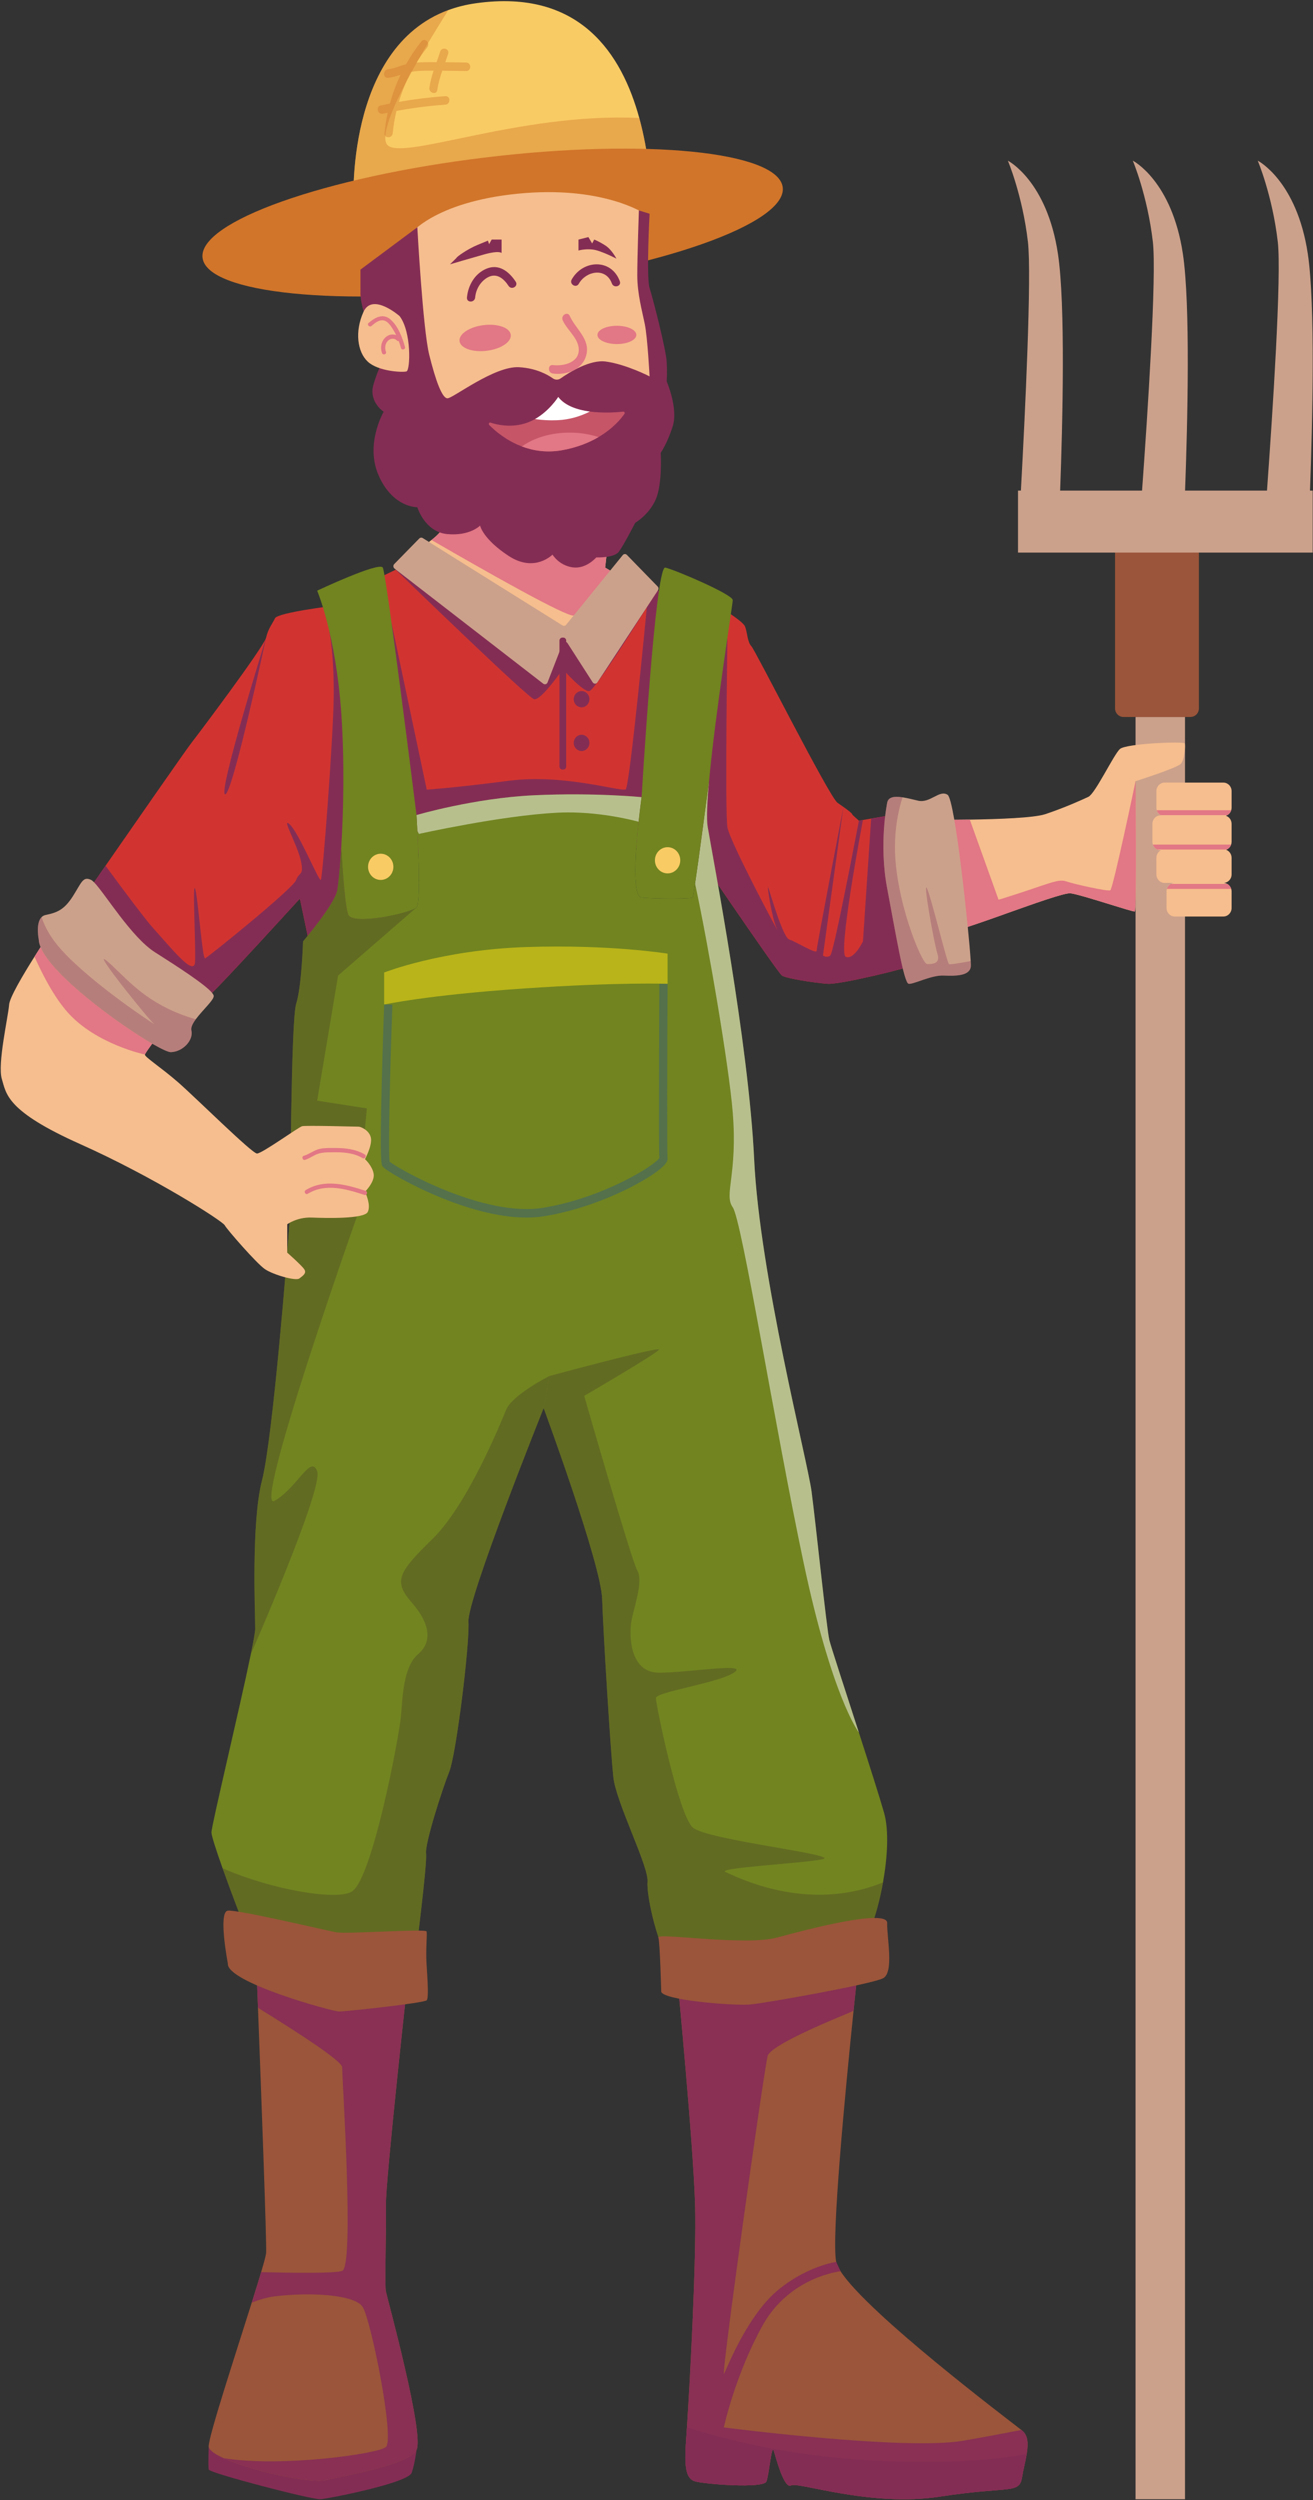 <svg width="866" height="1649" viewBox="0 0 866 1649" fill="none" xmlns="http://www.w3.org/2000/svg">
<rect x="0" y="0" width="866" height="1649" fill="#333333" stroke="none"/>
<path d="M781.582 472.879H748.971V1648.36H781.582V472.879Z" fill="#CCA18B"/>
<path d="M785.146 472.879H741.046C737.953 472.879 735.446 470.372 735.446 467.279V349.359C735.446 346.266 737.953 343.759 741.046 343.759H785.146C788.239 343.759 790.746 346.266 790.746 349.359V467.279C790.747 470.372 788.239 472.879 785.146 472.879Z" fill="#9B553A"/>
<path d="M864.025 323.586C865.679 278.838 867.592 201.1 862.603 167.597C855.39 119.165 829.543 105.956 829.543 105.956C829.543 105.956 839.16 128.6 842.767 159.42C845.35 181.498 839.298 273.285 835.656 323.586H781.626C783.28 278.838 785.193 201.1 780.204 167.597C772.991 119.165 747.144 105.956 747.144 105.956C747.144 105.956 756.761 128.6 760.368 159.42C762.951 181.498 756.899 273.285 753.257 323.586H699.228C700.882 278.835 702.794 201.116 697.805 167.618C690.592 119.186 664.745 105.977 664.745 105.977C664.745 105.977 674.362 128.621 677.969 159.441C680.552 181.515 676.086 273.28 673.344 323.586H671.441V364.47H865.809V323.586H864.025Z" fill="#CCA18B"/>
<path d="M427.988 110.357L233.234 135.225C233.234 135.225 227.103 31.91 295.718 6.641C301.245 4.608 307.259 3.078 313.805 2.154C382.807 -7.631 410.181 36.051 421.65 77.84C424.76 89.182 426.708 100.395 427.988 110.357Z" fill="#F9CB64"/>
<path opacity="0.4" d="M427.988 110.357L233.234 135.225C233.234 135.225 227.103 31.91 295.718 6.641C274.944 39.466 249.221 83.95 254.919 94.808C261.744 107.811 341.765 73.914 421.65 77.841C424.76 89.182 426.708 100.395 427.988 110.357Z" fill="#D1752A"/>
<path d="M330.129 189.674C435.801 176.847 519.134 147.25 516.259 123.566C513.384 99.883 425.39 91.082 319.719 103.909C214.047 116.736 130.714 146.334 133.589 170.017C136.464 193.701 224.458 202.502 330.129 189.674Z" fill="#D1752A"/>
<path opacity="0.4" d="M307.514 41.243C302.903 41.164 298.289 41.086 293.674 41.041C294.321 39.222 294.964 37.384 295.562 35.495C296.649 32.065 291.427 30.595 290.346 34.007C289.587 36.404 288.761 38.714 287.941 41.006C285.527 41 283.113 41.006 280.701 41.032C278.708 41.054 276.708 41.113 274.717 41.274C276.878 37.792 279.233 34.429 281.791 31.218C283.989 28.459 280.183 24.478 277.966 27.261C274.156 32.043 270.776 37.103 267.809 42.381C263.816 43.429 260.031 45.251 255.903 45.716C252.479 46.101 252.441 51.702 255.903 51.313C258.818 50.985 261.505 50.157 264.233 49.284C261.334 55.388 258.978 61.749 257.195 68.311C255.149 68.717 253.106 69.138 251.068 69.588C247.665 70.339 249.105 75.736 252.506 74.985C253.582 74.747 254.661 74.527 255.739 74.302C254.783 78.743 254.068 83.259 253.63 87.842C253.288 91.423 258.7 91.399 259.04 87.842C259.514 82.88 260.339 77.977 261.48 73.164C272.164 71.164 282.932 69.778 293.783 69.026C297.238 68.787 297.264 63.188 293.783 63.429C283.483 64.142 273.242 65.409 263.079 67.209C265.126 60.342 267.833 53.699 271.183 47.402C274.315 46.839 277.483 46.665 280.702 46.63C282.467 46.611 284.233 46.608 285.999 46.607C284.81 50.207 283.782 53.872 283.219 57.846C282.72 61.369 287.931 62.89 288.436 59.334C289.074 54.829 290.31 50.705 291.707 46.627C296.978 46.667 302.249 46.751 307.516 46.841C310.997 46.899 310.998 41.302 307.514 41.243Z" fill="#D1752A"/>
<path d="M419.691 386.764C419.691 386.764 398.233 422.212 378.398 427.346C358.563 432.472 273.81 363.449 273.81 363.449C273.81 363.449 279.505 360.171 284.614 356.149C288.135 353.381 291.371 350.254 292.291 347.594C294.549 341.063 300.436 296.216 300.436 296.216L406.872 313.074C405.902 314.479 399.137 374.345 399.137 374.345L408.921 380.257L419.691 386.764Z" fill="#F6BE8E"/>
<path d="M408.92 380.258C393.433 394.081 380.622 405.144 378.397 405.93C374.233 407.402 319.802 376.52 284.613 356.149C288.134 353.381 291.37 350.254 292.29 347.594C294.548 341.063 300.435 296.216 300.435 296.216L406.871 313.074C405.901 314.479 399.136 374.345 399.136 374.345L408.92 380.258Z" fill="#E27785"/>
<path d="M424.982 140.824C424.982 140.824 424.381 184.976 426.184 191.816C427.987 198.656 444.818 253.38 429.189 283.229C413.561 313.078 370.883 329.868 346.839 326.759C322.795 323.65 281.921 283.851 277.713 257.111C273.505 230.371 269.899 155.127 269.899 155.127C269.899 155.127 285.527 133.362 341.429 127.765C397.331 122.169 424.982 140.824 424.982 140.824Z" fill="#F6BE8E"/>
<path d="M275.25 149.892C275.25 149.892 278.916 217.312 283.123 234.102C287.331 250.892 291.538 262.707 295.145 262.707C298.752 262.707 326.101 241.253 342.331 242.186C353.535 242.83 361.086 247.03 364.689 249.57C366.216 250.647 368.217 250.665 369.747 249.593C375.409 245.625 389.117 237.011 399.585 238.455C413.11 240.321 428.437 248.249 428.437 248.249C428.437 248.249 427.085 222.598 425.281 213.736C423.478 204.875 420.322 193.681 420.322 181.555C420.322 169.429 421.38 138.786 421.38 138.786L428.437 140.979C428.437 140.979 426.183 182.954 428.437 189.95C430.691 196.946 439.257 230.526 439.708 238.455C440.159 246.384 439.708 251.514 439.708 251.514C439.708 251.514 447.372 269.237 443.765 280.897C440.158 292.557 435.78 298.62 435.78 298.62C435.78 298.62 437.003 319.141 432.495 329.402C427.987 339.663 418.97 344.793 418.97 344.793C418.97 344.793 411.306 359.718 408.15 363.915C404.994 368.113 393.273 367.646 393.273 367.646C393.273 367.646 386.511 375.575 377.494 374.175C368.478 372.776 364.42 365.78 364.42 365.78C364.42 365.78 352.699 377.906 335.568 366.713C318.437 355.52 316.634 346.658 316.634 346.658C316.634 346.658 309.872 353.654 294.995 352.255C280.118 350.856 275.25 334.532 275.25 334.532C275.25 334.532 259.38 334.998 249.913 314.011C240.446 293.024 253.069 271.569 253.069 271.569C253.069 271.569 242.871 265.04 246.392 253.38C249.913 241.72 252.167 239.388 252.167 239.388C252.167 239.388 237.741 206.274 237.741 193.682C237.741 181.09 237.741 177.825 237.741 177.825L275.25 149.892Z" fill="#842D54"/>
<path d="M263.555 208.474C263.555 208.474 245.6 192.722 239.74 205.696C233.88 218.669 235.706 232.083 242.554 238.522C249.402 244.961 265.609 245.766 268.12 244.961C270.631 244.156 271.544 218.937 263.555 208.474Z" fill="#F6BE8E"/>
<path d="M267.117 228.803C265.348 222.513 262.479 214.867 257.415 210.607C252.487 206.462 247.38 209.385 243.114 212.993C241.766 214.134 243.689 216.103 245.027 214.972C246.993 213.309 249.448 211.169 252.167 211.24C255.405 211.325 257.377 214.412 258.962 216.857C259.832 218.2 260.606 219.594 261.306 221.025C259.047 220.155 256.444 220.62 254.454 222.332C251.507 224.868 250.648 229.144 251.946 232.796C252.542 234.472 255.157 233.748 254.554 232.052C253.729 229.73 253.875 227.058 255.527 225.132C257.171 223.214 259.89 222.659 261.755 224.564C262.139 224.957 262.589 225.037 262.989 224.923C263.562 226.436 264.068 227.979 264.509 229.545C264.994 231.272 267.605 230.538 267.117 228.803Z" fill="#E27785"/>
<path d="M371.139 211.237C373.856 217.427 380.816 222.447 381.658 229.353C382.84 239.052 371.713 241.694 364.638 240.787C361.191 240.345 361.222 245.946 364.638 246.384C373.447 247.514 384.139 244.046 386.688 234.21C389.44 223.59 379.581 217 375.811 208.413C374.373 205.138 369.709 207.979 371.139 211.237Z" fill="#E27785"/>
<path d="M411.848 272.978C409.729 276.028 404.427 282.595 394.753 288.276C388.631 291.886 380.769 295.132 370.86 296.914C360.662 298.752 351.682 297.278 344.217 294.461C333.839 290.562 326.392 284.079 322.668 280.301C322.001 279.629 322.641 278.445 323.516 278.734C328.033 280.236 336.409 282.073 345.741 279.424C348.32 278.696 350.709 277.633 352.891 276.393C362.538 270.89 368.201 261.814 368.201 261.814C372.646 267.69 380.86 270.349 389.056 271.44C398.181 272.643 407.251 271.916 411.065 271.496C411.812 271.411 412.299 272.325 411.848 272.978Z" fill="#C65568"/>
<path d="M389.054 271.439C383.067 274.452 375.87 276.784 367.642 277.148C362.308 277.391 357.37 277.064 352.886 276.393C362.54 270.89 368.2 261.814 368.2 261.814C372.649 267.689 380.86 270.347 389.054 271.439Z" fill="white"/>
<path d="M394.753 288.275C388.631 291.885 380.769 295.131 370.86 296.913C360.662 298.751 351.682 297.277 344.217 294.46C351.98 288.854 363.205 285.328 375.693 285.328C382.544 285.328 389.027 286.391 394.753 288.275Z" fill="#E27785"/>
<path d="M313.397 196.205C313.905 190.749 316.869 185.689 321.562 183.023C327.425 179.692 332.178 183.612 335.456 188.594C337.404 191.554 342.094 188.757 340.127 185.769C335.607 178.9 328.907 173.782 320.692 177.281C313.194 180.475 308.743 188.093 307.987 196.205C307.653 199.788 313.065 199.764 313.397 196.205Z" fill="#842D54"/>
<path d="M381.749 187.161C386.52 178.691 399.616 176.162 403.581 186.97C404.804 190.305 410.036 188.859 408.798 185.482C403.233 170.311 384.414 171.312 377.079 184.336C375.322 187.454 379.995 190.275 381.749 187.161Z" fill="#842D54"/>
<path d="M301.07 170.134C301.07 169.434 308.283 164.304 315.045 161.506C321.807 158.708 321.807 158.708 321.807 158.708L322.603 161.04L324.284 158.008H330.823V166.869C330.823 166.869 329.245 165.003 319.327 167.802C309.409 170.6 296.786 174.336 296.786 174.336L301.07 170.134Z" fill="#842D54"/>
<path d="M381.541 158.007V165.236C381.541 165.236 387.852 163.37 393.939 165.236C400.025 167.102 406.562 170.6 406.562 170.6C406.562 170.6 403.632 164.77 399.349 161.972C395.066 159.174 391.911 158.008 391.911 158.008L390.558 160.573L388.079 156.375L381.541 158.007Z" fill="#842D54"/>
<path d="M336.893 220.85C337.422 225.528 330.283 230.236 320.947 231.366C311.612 232.495 303.615 229.619 303.086 224.94C302.557 220.261 309.696 215.554 319.032 214.424C328.367 213.295 336.364 216.171 336.893 220.85Z" fill="#E27785"/>
<path d="M406.872 226.923C413.953 226.923 419.693 224.224 419.693 220.895C419.693 217.566 413.953 214.867 406.872 214.867C399.791 214.867 394.051 217.566 394.051 220.895C394.051 224.224 399.791 226.923 406.872 226.923Z" fill="#E27785"/>
<path d="M206.184 632.714L197.772 592.679C197.772 592.679 144.269 651.37 139.463 655.101C134.657 658.832 101.594 630.224 87.772 617.79C73.941 605.347 61.318 582.96 61.318 582.96C61.318 582.96 64.564 578.268 69.604 571.002C86.375 546.815 123.008 494.057 126.236 489.981C130.365 484.776 172.499 428.641 175.402 420.908C175.411 420.899 175.411 420.899 175.411 420.889C175.438 420.805 175.465 420.74 175.492 420.675C175.501 420.647 175.501 420.628 175.501 420.61C175.51 420.591 175.51 420.573 175.51 420.563C175.519 420.544 175.519 420.526 175.528 420.507C176.88 414.612 179.585 411.487 181.389 407.756C183.192 404.025 220.069 399.519 220.069 399.519C220.069 399.519 221.8 407.662 224.55 421.514H224.559C231.402 455.906 244.584 525.454 253.366 592.68C265.683 686.965 206.184 632.714 206.184 632.714Z" fill="#D13430"/>
<path d="M206.184 632.714L197.772 592.679C197.772 592.679 144.269 651.37 139.463 655.101C134.657 658.832 101.594 630.224 87.772 617.79C73.941 605.347 61.318 582.96 61.318 582.96C61.318 582.96 64.564 578.268 69.604 571.002C82.497 588.566 96.356 607.091 101.594 612.809C112.414 624.627 128.039 644.524 128.643 634.58C129.247 624.627 126.84 581.542 128.643 585.982C130.446 590.422 133.449 632.714 135.252 632.089C137.055 631.464 193.561 585.832 195.364 580.357C197.167 574.882 200.774 577.96 198.367 567.401C195.969 556.842 185.149 538.186 191.154 543.783C197.168 549.38 210.395 581.486 211.594 580.357C212.793 579.228 219.582 489.541 220.069 461.157C220.556 432.772 217.229 416.402 217.229 416.402C217.229 416.402 219.871 418.193 224.55 421.514H224.559C231.402 455.906 244.584 525.454 253.366 592.68C265.683 686.965 206.184 632.714 206.184 632.714Z" fill="#842D54"/>
<path d="M175.528 420.51C175.528 420.51 153.288 524.566 148.479 523.915C143.67 523.265 174.343 424.342 175.528 420.51Z" fill="#842D54"/>
<path d="M129.158 672.229C127.101 675.022 125.755 677.664 126.24 679.663C127.745 685.884 120.83 693.653 112.71 693.963C111.071 694.03 106.547 691.923 100.367 688.352C78.157 675.482 34.572 643.547 26.77 624.681C26.017 622.875 25.599 621.194 25.557 619.655C25.557 619.655 23.349 608.951 27.43 604.887C28.116 604.201 28.985 603.708 30.064 603.482C37.573 601.935 42.382 600.07 48.101 591.047C53.804 582.024 54.707 577.751 60.118 580.36C60.628 580.611 61.272 581.138 62.033 581.915C69.225 589.257 86.694 618.199 102.197 628.05C116.998 637.449 135.153 649.165 139.827 654.793C140.563 655.679 140.964 656.415 140.964 656.967C140.966 659.711 133.481 666.325 129.158 672.229Z" fill="#CCA18B"/>
<path opacity="0.3" d="M126.24 679.663C127.745 685.884 120.83 693.653 112.71 693.963C111.071 694.03 106.547 691.923 100.367 688.352C78.157 675.482 34.572 643.547 26.77 624.681C26.017 622.875 25.599 621.194 25.557 619.655C25.557 619.655 23.349 608.951 27.43 604.887C28.542 608.282 30.173 611.978 32.539 615.875C34.488 619.086 36.929 622.431 39.982 625.868C60.419 648.881 104.899 677.798 101.596 675.306C99.932 674.06 89.362 661.324 80.59 650.068C71.876 638.879 64.944 629.146 70.338 633.644C81.151 642.659 91.679 657.276 115.72 667.536C120.637 669.635 125.128 671.14 129.158 672.227C127.101 675.022 125.755 677.665 126.24 679.663Z" fill="#842D54"/>
<path d="M778.725 503.832C776.02 506.63 748.971 515.231 748.971 515.231C748.971 515.231 749.798 600.686 748.445 601.153C747.093 601.619 713.356 590.115 706.143 589.182C702.266 588.678 681.718 596.103 662.071 603.08C645.147 609.106 628.891 614.796 624.545 614.833C621.425 614.861 619.586 606.699 618.513 595.776C616.358 573.809 617.332 540.676 617.332 540.676C617.332 540.676 627.142 540.76 639.647 540.573C657.932 540.302 681.961 539.463 689.463 536.963C702.086 532.747 713.356 527.663 717.865 525.536C722.373 523.419 734.545 497.767 738.603 494.036C742.66 490.305 780.98 488.906 781.431 490.305C781.88 491.706 781.43 501.034 778.725 503.832Z" fill="#F6BE8E"/>
<path d="M662.071 603.08C645.147 609.106 628.891 614.796 624.545 614.833C621.425 614.861 619.586 606.699 618.513 595.776C616.358 573.809 617.332 540.676 617.332 540.676C617.332 540.676 627.142 540.76 639.647 540.573L658.6 593.396L662.071 603.08Z" fill="#E27785"/>
<path d="M748.971 515.231C748.971 515.231 749.798 600.686 748.445 601.153C747.093 601.619 713.356 590.115 706.143 589.182C702.266 588.678 681.718 596.103 662.071 603.08C645.147 609.106 628.891 614.796 624.545 614.833C621.425 614.861 619.586 606.699 618.513 595.776C628.927 597.119 643.542 597.576 658.6 593.397C659.42 593.173 660.241 592.931 661.061 592.679C690.364 583.584 697.577 579.387 702.987 581.252C708.397 583.118 730.487 588.043 732.29 587.212C734.094 586.383 748.971 515.231 748.971 515.231Z" fill="#E27785"/>
<path d="M604.708 635.821C599.902 638.312 554.216 649.468 545.804 648.861C537.383 648.255 518.755 645.419 515.743 643.423C512.741 641.418 448.67 546.899 448.67 546.899L467.568 434.098L473.365 399.52C473.365 399.52 489.901 409.463 491.398 413.195C492.904 416.926 492.904 423.456 495.609 426.254C498.314 429.052 547.002 525.754 552.412 529.485C553.8 530.436 555.108 531.36 556.28 532.199C559.706 534.652 562.033 536.509 562.033 536.966C562.033 537.554 566.496 541.108 566.496 541.294C566.514 541.294 566.604 541.275 566.767 541.247C566.947 541.21 567.218 541.163 567.56 541.107L568.128 541.004L569.165 540.817C570.589 540.565 572.492 540.239 574.575 539.875C581.878 538.616 591.481 536.965 591.481 536.965C591.481 536.965 609.514 633.33 604.708 635.821Z" fill="#D13430"/>
<path d="M604.708 635.821C599.902 638.312 554.216 649.468 545.804 648.861C537.383 648.255 518.755 645.419 515.743 643.423C512.741 641.418 448.67 546.899 448.67 546.899L467.568 434.098L479.785 420.507C479.785 420.507 478.09 535.706 479.785 545.649C481.48 555.602 515.796 619.656 512.469 612.809C509.133 605.972 505.526 582.344 506.726 585.451C507.934 588.557 516.346 618.406 520.557 619.656C524.759 620.897 538.59 629.599 538.59 627.118C538.59 624.665 555.73 535.062 556.271 532.263L542.792 630.224C542.792 630.224 545.199 632.09 547.607 630.224C550.005 628.358 566.487 541.302 566.487 541.302L566.767 541.246L567.56 541.106L568.128 541.003L569.165 540.816C569.165 540.816 552.412 628.768 557.822 631.053C563.232 633.329 569.165 620.895 569.165 620.895L574.575 539.874C581.878 538.615 591.481 536.964 591.481 536.964C591.481 536.964 609.514 633.33 604.708 635.821Z" fill="#842D54"/>
<path d="M640.323 637.22C639.872 643.749 630.405 643.749 622.29 643.423C614.175 643.087 602.454 649.346 599.298 648.861C596.142 648.385 590.732 615.299 585.142 585.917C579.543 556.534 585.142 529.484 585.142 529.484C585.782 525.464 590.146 525.1 595.267 525.865C598.639 526.359 602.336 527.348 605.519 528.085C613.553 529.95 619.585 520.623 624.994 524.205C629.962 527.498 639.123 614.676 640.232 633.844C640.323 635.531 640.359 636.688 640.323 637.22Z" fill="#CCA18B"/>
<path opacity="0.3" d="M640.323 637.22C639.872 643.749 630.405 643.749 622.29 643.423C614.175 643.087 602.454 649.346 599.298 648.861C596.142 648.385 590.732 615.299 585.142 585.917C579.543 556.534 585.142 529.484 585.142 529.484C585.782 525.464 590.146 525.1 595.267 525.865C592.508 534.596 590.281 545.696 590.281 558.755C590.281 592.914 607.908 635.821 611.497 635.821C615.076 635.821 620.486 635.821 618.232 628.825C615.978 621.829 608.359 578.884 611.497 586.132C614.626 593.38 624.544 634.888 625.896 635.821C626.617 636.315 633.731 635.093 640.232 633.844C640.323 635.531 640.359 636.688 640.323 637.22Z" fill="#842D54"/>
<path d="M451.159 393.297L437.454 558.754C437.454 558.754 272.31 563.418 266.72 563.073C266.639 563.064 266.594 563.064 266.594 563.064C265.241 562.71 254.25 461.624 248.841 411.095L248.823 410.936C247.029 394.183 245.857 383.037 245.857 383.037L260.978 375.743L263.89 374.344L355.406 427.345L371.185 419.416L383.808 427.345L423.183 387.235L451.159 393.297Z" fill="#D13430"/>
<path d="M451.159 393.297L437.454 558.754C437.454 558.754 272.31 563.418 266.72 563.073C266.639 563.064 266.594 563.064 266.594 563.064L248.84 411.095L248.822 410.936L258.289 411.048L281.47 520.818C281.47 520.818 299.052 519.689 335.568 514.951C372.084 510.212 409.953 522.488 412.658 520.622C415.363 518.757 426.633 400.461 426.633 400.461C426.633 400.461 392.822 454.861 388.764 455.794C384.707 456.727 371.218 441.336 371.218 441.336C371.218 441.336 356.756 462.324 352.248 461.158C347.983 460.057 269.541 384.054 260.975 375.743L263.887 374.344L355.403 427.345L371.182 419.416L383.805 427.345L423.18 387.235L451.159 393.297Z" fill="#842D54"/>
<path d="M260.029 372.024L276.56 355.136C277.159 354.524 278.072 354.41 278.79 354.859L371.026 412.518C371.799 413.001 372.789 412.829 373.374 412.109L410.758 366.096C411.453 365.24 412.688 365.182 413.453 365.968L433.739 386.804C434.388 387.47 434.485 388.534 433.968 389.319L393.982 450.085C393.241 451.211 391.66 451.202 390.931 450.067L374.299 424.18C373.47 422.89 371.615 423.094 371.055 424.536L361.126 450.11C360.67 451.285 359.29 451.695 358.32 450.945L260.223 375.003C259.297 374.288 259.205 372.866 260.029 372.024Z" fill="#CCA18B"/>
<path d="M371.473 507.563H370.973C369.887 507.563 369.007 506.683 369.007 505.597V422.476C369.007 421.39 369.887 420.51 370.973 420.51H371.473C372.559 420.51 373.439 421.39 373.439 422.476V505.597C373.439 506.683 372.559 507.563 371.473 507.563Z" fill="#842D54"/>
<path d="M383.581 466.521C386.444 466.521 388.765 464.119 388.765 461.157C388.765 458.194 386.444 455.793 383.581 455.793C380.718 455.793 378.397 458.194 378.397 461.157C378.397 464.119 380.718 466.521 383.581 466.521Z" fill="#842D54"/>
<path d="M383.581 495.341C386.444 495.341 388.765 492.939 388.765 489.977C388.765 487.014 386.444 484.613 383.581 484.613C380.718 484.613 378.397 487.014 378.397 489.977C378.397 492.939 380.718 495.341 383.581 495.341Z" fill="#842D54"/>
<path d="M582.393 1241.54C579.255 1259.17 574.188 1274.24 571.348 1275.71C565.938 1278.51 447.824 1295.3 441.512 1291.57C435.201 1287.83 426.184 1251.46 427.086 1241.2C427.988 1230.93 406.348 1188.96 404.545 1172.17C402.742 1155.38 397.9 1077.96 397.161 1054.64C396.431 1031.32 358.562 928.713 358.562 928.713C358.562 928.713 308.07 1054.64 308.972 1069.56C309.874 1084.49 300.857 1157.24 296.349 1168.44C291.841 1179.63 280.12 1216.01 281.021 1222.54C281.923 1229.07 273.808 1292.11 273.808 1292.11C273.808 1292.11 166.513 1283.17 162.906 1274.77C160.76 1269.77 152.835 1249.19 146.794 1232.19C142.701 1220.67 139.464 1210.8 139.464 1208.55C139.464 1204.04 158.128 1126.54 165.431 1091.03C167.207 1082.39 168.316 1076.23 168.316 1074.23C168.316 1063.97 165.611 1004.27 172.824 976.286C180.037 948.303 189.955 821.444 190.857 807.452C191.759 793.46 191.759 673.131 195.365 661.938C198.972 650.745 199.873 620.896 199.873 620.896C199.873 620.896 220.611 596.644 222.414 587.316C223.072 583.921 224.082 574.49 224.93 561.338C224.993 560.424 225.056 559.482 225.11 558.53C225.128 558.81 225.173 559.873 225.263 561.496C225.768 570.544 227.391 597.007 229.627 603.173C232.269 610.467 269.362 602.613 274.411 598.77L274.708 598.509C277.332 595.795 276.133 564.724 275.285 548.036C274.978 541.796 274.708 537.57 274.708 537.57C274.708 537.57 312.577 526.377 352.249 524.511C391.921 522.645 423.181 525.752 423.181 525.752C423.181 525.752 422.198 532.645 421.188 541.992C419.096 561.394 416.896 591.346 423.181 591.98C432.495 592.913 455.938 592.913 456.839 591.98C457.028 591.784 457.623 588.23 458.444 582.755C461.383 563.055 467.217 518.449 467.677 514.951C466.397 528.989 465.883 540.164 466.757 545.341C470.364 566.795 493.806 688.057 497.413 764.545C501.02 841.033 532.577 963.228 535.282 983.749C537.987 1004.27 545.2 1074.23 547.003 1081.69C548.04 1085.96 557.354 1114.43 566.487 1142.7C566.496 1142.71 566.496 1142.72 566.496 1142.72C573.294 1163.78 579.984 1184.74 583.068 1195.49C586.495 1207.47 585.242 1225.55 582.393 1241.54Z" fill="#718420"/>
<path opacity="0.5" d="M222.981 643.423L209.186 725.946L241.952 731.058L235.154 803.041C235.154 803.041 166.188 998.282 181.065 989.886C195.942 981.491 204.859 959.104 209.187 970.298C213.515 981.491 165.43 1091.03 165.43 1091.03C167.206 1082.39 168.315 1076.23 168.315 1074.23C168.315 1063.97 165.61 1004.27 172.823 976.287C180.036 948.304 189.954 821.445 190.856 807.453C191.758 793.461 191.758 673.132 195.364 661.939C198.971 650.746 199.872 620.897 199.872 620.897C199.872 620.897 220.61 596.645 222.413 587.317C223.071 583.922 224.081 574.491 224.929 561.339C225.037 561.386 225.145 561.442 225.263 561.498C239.311 568.382 255.603 580.07 274.709 598.511L274.412 598.772L222.981 643.423Z" fill="#545325"/>
<g opacity="0.49">
<path d="M423.181 525.752C423.181 525.752 422.198 532.645 421.188 541.992C405.608 537.888 386.096 535.08 367.576 536.013C330.609 537.879 276.312 550.005 276.312 550.005C276.312 550.005 275.942 549.324 275.284 548.037C274.977 541.797 274.707 537.571 274.707 537.571C274.707 537.571 312.576 526.378 352.248 524.512C391.922 522.646 423.181 525.752 423.181 525.752Z" fill="white"/>
</g>
<g opacity="0.49">
<path d="M566.488 1142.7C565.947 1141.99 548.618 1118.61 529.981 1030.46C511.047 940.924 489.299 804.654 483.285 796.259C477.271 787.864 486.594 774.805 483.285 733.763C480.833 703.354 467.497 624.833 458.445 582.755C461.384 563.055 467.218 518.449 467.678 514.951C466.398 528.989 465.884 540.164 466.758 545.341C470.365 566.795 493.807 688.057 497.414 764.545C501.021 841.033 532.578 963.228 535.283 983.749C537.988 1004.27 545.201 1074.23 547.004 1081.69C548.04 1085.96 557.354 1114.43 566.488 1142.7Z" fill="white"/>
</g>
<path opacity="0.5" d="M582.393 1241.54C579.255 1259.17 574.188 1274.24 571.348 1275.71C565.938 1278.51 447.824 1295.3 441.512 1291.57C435.201 1287.83 426.184 1251.46 427.086 1241.2C427.988 1230.93 406.348 1188.96 404.545 1172.17C402.742 1155.38 397.9 1077.96 397.161 1054.64C396.431 1031.32 358.562 928.713 358.562 928.713L362.303 907.567C362.303 907.567 435.805 887.671 434.596 890.161C433.397 892.642 385.312 920.626 385.312 920.626C385.312 920.626 416.375 1029.06 420.432 1036.06C424.489 1043.05 417.727 1061.24 416.375 1069.64C415.022 1078.03 414.986 1103.22 434.615 1103.22C454.243 1103.22 494.818 1096.22 483.997 1103.22C473.177 1110.21 432.604 1115.81 432.604 1120.01C432.604 1124.2 447.481 1196.95 456.948 1205.35C466.415 1213.74 557.031 1223.54 542.154 1226.34C527.277 1229.13 471.826 1231.93 478.589 1234.73C484.781 1237.3 531.883 1262.19 582.393 1241.54Z" fill="#545325"/>
<path opacity="0.5" d="M358.561 928.714C358.561 928.714 308.069 1054.64 308.971 1069.56C309.873 1084.49 300.856 1157.25 296.348 1168.44C291.84 1179.63 280.119 1216.01 281.02 1222.54C281.922 1229.07 273.807 1292.11 273.807 1292.11C273.807 1292.11 166.512 1283.17 162.905 1274.78C160.759 1269.77 152.834 1249.19 146.793 1232.19C179.522 1246.6 223.369 1253.9 232.449 1247.32C245.974 1237.53 263.555 1143.79 264.538 1131.2C265.521 1118.61 266.26 1099.02 275.727 1091.03C285.194 1083.03 283.842 1071.04 271.67 1057.05C259.498 1043.05 262.203 1037.46 285.195 1015.07C308.187 992.685 329.826 939.526 333.884 929.732C337.941 919.938 362.304 907.569 362.304 907.569L358.561 928.714Z" fill="#545325"/>
<path d="M253.364 641.417V662.56C253.364 662.56 281.221 656.341 344.983 651.988C408.745 647.635 440.316 648.879 440.316 648.879V628.98C440.316 628.98 402.554 622.761 346.84 624.627C291.126 626.493 253.364 641.417 253.364 641.417Z" fill="#B9B419"/>
<path opacity="0.47" d="M347.238 803.038C327.521 803.038 306.23 796.202 290.695 789.845C271.461 781.973 254.172 771.938 252.347 769.271C251.523 768.067 250.497 766.568 251.816 713.869C252.457 688.265 253.369 662.712 253.378 662.457L258.784 662.665C257.469 699.381 255.849 758.853 256.954 766.159C262.993 771.201 319.349 802.955 358.137 796.606C398.056 790.069 432.162 768.462 434.873 763.774C434.332 754.721 434.832 659.888 434.892 648.865L440.302 648.897C440.061 693.029 439.856 759.989 440.281 763.578C440.507 765.447 439.774 767.867 432.94 772.882C428.444 776.181 422.128 779.939 415.156 783.462C404.798 788.696 383.728 798.082 358.983 802.134C355.174 802.756 351.238 803.037 347.238 803.038Z" fill="#345C7F"/>
<path d="M274.708 598.509C271.101 602.24 232.331 610.635 229.626 603.173C226.993 595.907 225.208 560.405 225.109 558.53V558.455C226.498 535.518 227.318 502.591 225.118 470.718C221.511 418.482 209.186 389.566 209.186 389.566C209.186 389.566 250.066 370.313 252.465 374.343C254.872 378.373 274.708 537.571 274.708 537.571C274.708 537.571 278.315 594.778 274.708 598.509Z" fill="#718420"/>
<path d="M483.285 395.788C483.285 398.614 471.735 470.634 467.705 514.736C467.705 514.736 467.696 514.81 467.678 514.95C467.092 519.427 457.715 591.074 456.84 591.979C455.938 592.912 432.496 592.912 423.182 591.979C413.868 591.046 423.182 525.751 423.182 525.751C423.182 525.751 432.198 372.793 438.807 374.342C445.416 375.882 483.285 392.057 483.285 395.788Z" fill="#718420"/>
<path d="M251.107 580.358C255.723 580.358 259.465 576.487 259.465 571.711C259.465 566.935 255.723 563.064 251.107 563.064C246.491 563.064 242.749 566.935 242.749 571.711C242.749 576.487 246.491 580.358 251.107 580.358Z" fill="#F9CB64"/>
<path d="M440.316 576.051C444.932 576.051 448.674 572.18 448.674 567.404C448.674 562.628 444.932 558.757 440.316 558.757C435.7 558.757 431.958 562.628 431.958 567.404C431.958 572.18 435.7 576.051 440.316 576.051Z" fill="#F9CB64"/>
<path d="M137.659 1613.38C137.659 1613.38 137.208 1626.43 137.659 1628.77C138.11 1631.1 205.958 1648.82 211.481 1648.35C217.004 1647.89 269.299 1637.64 271.553 1630.87C273.807 1624.1 274.709 1615.87 274.709 1615.87L137.659 1613.38Z" fill="#842D54"/>
<path d="M274.708 1615.87C269.298 1625.81 226.984 1632.66 214.776 1635.76C205.543 1638.11 166.106 1629.78 147.478 1621.27C141.5 1618.54 137.659 1615.79 137.659 1613.38C137.659 1606.62 154.826 1554.31 166.043 1518.68C168.468 1511 170.605 1504.08 172.237 1498.57C174.194 1491.99 175.42 1487.41 175.528 1485.89C175.97 1479.5 172.183 1377.65 170.154 1324.24C169.424 1305.05 168.919 1292.11 168.919 1292.11L269.298 1302.45C269.298 1302.45 254.223 1438.64 254.547 1454.18C254.872 1469.73 253.609 1507.04 254.538 1511.4C255.476 1515.74 280.118 1605.91 274.708 1615.87Z" fill="#9B553A"/>
<path d="M274.709 1615.87C269.299 1625.81 226.985 1632.66 214.777 1635.76C205.544 1638.11 166.107 1629.78 147.479 1621.27C185.654 1627.45 249.815 1618.41 254.549 1613.89C260.419 1608.29 244.622 1529.94 239.212 1521.55C233.802 1513.15 204.057 1511.76 181.065 1514.55C176.467 1515.11 171.327 1516.62 166.044 1518.68C168.469 1511 170.606 1504.08 172.238 1498.57C193.399 1499.11 220.818 1499.45 225.687 1497.77C233.802 1494.97 225.687 1371.84 225.687 1363.45C225.687 1359.58 198.971 1342.03 170.155 1324.24C169.425 1305.04 168.92 1292.11 168.92 1292.11L269.299 1302.45C269.299 1302.45 254.224 1438.64 254.548 1454.18C254.873 1469.73 253.61 1507.04 254.539 1511.4C255.477 1515.74 280.119 1605.91 274.709 1615.87Z" fill="#893054"/>
<path d="M150.282 1294.99C150.282 1294.99 143.704 1260.9 150.282 1260.16C156.86 1259.42 215.2 1273.22 221.812 1274.47C228.424 1275.71 280.719 1271.98 281.32 1273.84C281.921 1275.71 280.719 1285.04 281.32 1294.99C281.921 1304.94 282.869 1317.37 281.493 1319.24C280.117 1321.1 227.822 1326.7 223.615 1326.7C219.408 1326.7 149.08 1307.42 150.282 1294.99Z" fill="#9B553A"/>
<path d="M677.147 1618.68C676.335 1623.55 674.911 1628.82 674.136 1633.74C672.333 1645.24 666.021 1639.49 620.038 1646.62C574.054 1653.74 526.268 1636.61 521.759 1639.24C517.251 1641.86 511.841 1621.27 510.362 1616.47C508.883 1611.68 507.333 1631.82 505.529 1636.61C503.726 1641.41 465.857 1638.53 458.59 1636.61C451.323 1634.7 451.431 1624.15 452.684 1606.88C452.792 1605.44 452.927 1603.45 453.081 1600.98C454.83 1573.98 459.456 1490.43 458.446 1454.39C457.346 1415.07 446.923 1306.7 446.923 1306.7L566.489 1292.87C566.489 1292.87 565.01 1306.29 562.964 1326.19C557.581 1378.54 548.249 1475.81 551.513 1491.8C551.865 1493.52 552.865 1495.61 554.416 1498.02C572.377 1525.89 663.965 1595.09 673.667 1602.68C673.856 1602.83 674.01 1602.95 674.136 1603.05C678.265 1606.35 678.256 1612.15 677.147 1618.68Z" fill="#9B553A"/>
<path d="M677.147 1618.68C676.335 1623.55 674.911 1628.82 674.136 1633.74C672.333 1645.24 666.021 1639.49 620.038 1646.62C574.054 1653.74 526.268 1636.61 521.759 1639.24C517.251 1641.86 511.841 1621.27 510.362 1616.47C508.883 1611.68 507.333 1631.82 505.529 1636.61C503.726 1641.41 465.857 1638.53 458.59 1636.61C451.323 1634.7 451.431 1624.15 452.684 1606.88C452.792 1605.44 452.927 1603.45 453.081 1600.98C454.83 1573.98 459.456 1490.43 458.446 1454.39C457.346 1415.07 446.923 1306.7 446.923 1306.7L566.489 1292.87C566.489 1292.87 565.01 1306.29 562.964 1326.19C561.251 1326.99 559.538 1327.73 557.825 1328.44C519.956 1344.1 508.235 1351.78 506.432 1355.61C504.629 1359.45 474.875 1571.4 477.58 1565.65C480.285 1559.89 493.26 1527.28 512.473 1510.98C531.678 1494.68 551.514 1491.8 551.514 1491.8L554.417 1498.02C554.417 1498.02 520.858 1501.39 502.825 1534C484.792 1566.6 477.408 1600.99 477.408 1600.99C477.408 1600.99 596.596 1616.47 635.366 1609.76C646.663 1607.8 660.179 1605.28 673.668 1602.68C673.857 1602.83 674.011 1602.95 674.137 1603.05C678.265 1606.35 678.256 1612.15 677.147 1618.68Z" fill="#893054"/>
<path d="M436.103 1313.41C436.103 1313.41 435.304 1281.34 434.228 1277.91C433.152 1274.48 491.455 1283.64 512.468 1277.91C533.481 1272.18 585.406 1258.75 585.14 1268.34C584.874 1277.93 589.833 1300.95 582.394 1304.78C574.956 1308.62 505.529 1321.09 494.71 1322.05C483.89 1323.01 436.266 1319.19 436.103 1313.41Z" fill="#9B553A"/>
<path d="M677.147 1618.68C676.335 1623.55 674.911 1628.82 674.136 1633.74C672.333 1645.24 666.021 1639.49 620.038 1646.62C574.054 1653.74 526.268 1636.61 521.759 1639.24C517.251 1641.86 511.841 1621.27 510.362 1616.47C508.883 1611.68 507.333 1631.82 505.529 1636.61C503.726 1641.41 465.857 1638.53 458.59 1636.61C451.323 1634.7 451.431 1624.15 452.684 1606.88C452.792 1605.44 452.927 1603.45 453.081 1600.98C483.412 1610.65 526.808 1620.84 582.394 1623.19C625.24 1625 655.76 1622.5 677.147 1618.68Z" fill="#842D54"/>
<path d="M240.745 785.999C240.745 785.999 244.951 794.704 242.543 799.362C240.151 804.028 215.198 803.418 205.582 803.041C195.965 802.665 189.451 807.456 189.451 807.456V826.179C189.451 826.179 199.268 834.809 200.774 837.301C202.279 839.793 199.871 841.34 197.463 843.205C195.071 845.07 180.036 840.721 174.625 836.992C169.215 833.262 149.68 810.876 148.183 808.075C146.678 805.282 101.597 776.365 52.903 754.589C4.218 732.83 4.218 721.633 1.215 711.682C-1.795 701.739 5.413 670.64 6.023 662.562C6.374 657.846 15.347 642.735 22.756 630.969C23.132 630.375 23.5 629.79 23.868 629.213C24.311 628.519 24.746 627.833 25.164 627.173C25.323 626.93 25.473 626.688 25.624 626.454C25.783 626.212 25.933 625.977 26.076 625.752C26.31 625.384 26.544 625.025 26.77 624.682C34.572 643.547 78.157 675.483 100.367 688.353C99.355 689.758 98.427 691.062 97.666 692.166C97.566 692.317 97.465 692.467 97.365 692.609C97.131 692.944 96.922 693.261 96.729 693.554C96.629 693.705 96.537 693.838 96.453 693.972C95.934 694.766 95.625 695.318 95.583 695.519C95.282 697.075 106.103 703.915 117.526 713.866C128.941 723.809 166.211 760.812 169.515 760.812C172.827 760.812 196.868 743.402 199.268 742.783C201.676 742.156 235.034 743.093 236.539 743.093C238.036 743.093 243.756 745.585 244.659 750.552C245.562 755.528 240.745 764.542 240.745 764.542C240.745 764.542 245.562 768.899 246.456 774.184C247.36 779.468 240.745 785.999 240.745 785.999Z" fill="#F6BE8E"/>
<path d="M100.366 688.352C99.354 689.757 98.426 691.061 97.665 692.165C97.565 692.316 97.456 692.466 97.364 692.608C97.13 692.943 96.921 693.26 96.728 693.553C96.628 693.695 96.536 693.837 96.452 693.971C95.933 694.765 95.624 695.317 95.582 695.518C95.582 695.518 63.119 688.678 44.488 667.538C35.808 657.679 28.298 643.404 22.754 630.97C23.13 630.376 23.498 629.791 23.866 629.214C24.309 628.52 24.744 627.834 25.162 627.174C25.321 626.931 25.471 626.689 25.622 626.455C25.772 626.221 25.923 625.987 26.074 625.753C26.308 625.385 26.542 625.026 26.768 624.683C34.572 643.546 78.156 675.482 100.366 688.352Z" fill="#E27785"/>
<path d="M201.136 764.982C203.688 764.24 205.739 762.761 208.124 761.623C211.637 759.947 215.421 760.017 219.209 759.967C226.14 759.875 233.03 760.225 239.196 763.837C240.713 764.726 242.078 762.309 240.561 761.421C234.432 757.83 227.628 757.135 220.697 757.155C217.528 757.164 214.215 757.045 211.089 757.685C207.191 758.483 204.198 761.184 200.416 762.284C198.744 762.771 199.455 765.471 201.136 764.982Z" fill="#E27785"/>
<path d="M202.994 787.344C214.791 780.154 228.267 784.183 240.414 788.112C242.079 788.651 242.792 785.95 241.133 785.414C228.237 781.242 214.097 777.329 201.629 784.928C200.13 785.841 201.489 788.261 202.994 787.344Z" fill="#E27785"/>
<path d="M809.453 537.645C809.173 537.804 808.885 537.934 808.578 538.037C810.742 538.774 812.311 540.873 812.311 543.363V555.191C812.311 555.844 812.203 556.478 811.995 557.057C811.499 558.522 810.417 559.706 809.047 560.322C808.921 560.378 808.794 560.434 808.659 560.481C810.778 561.236 812.311 563.317 812.311 565.77V576.73C812.311 579.818 809.886 582.327 806.901 582.327C807.83 582.327 808.704 582.569 809.471 582.999C810.706 583.689 811.644 584.855 812.068 586.264C812.23 586.786 812.312 587.346 812.312 587.924V598.884C812.312 601.971 809.887 604.481 806.902 604.481H774.822C771.829 604.481 769.412 601.972 769.412 598.884V587.924C769.412 587.346 769.493 586.786 769.655 586.264C770.079 584.855 771.016 583.689 772.243 582.999C773.009 582.57 773.884 582.327 774.822 582.327H768.132C765.148 582.327 762.722 579.818 762.722 576.73V565.77C762.722 563.597 763.921 561.713 765.67 560.789H765.499C764.733 560.789 764.002 560.621 763.344 560.323C761.974 559.707 760.9 558.523 760.405 557.058C760.198 556.47 760.09 555.845 760.09 555.192V543.364C760.09 540.267 762.515 537.767 765.5 537.767H765.797C765.716 537.73 765.644 537.692 765.572 537.646C764.337 536.956 763.39 535.79 762.966 534.381C762.813 533.859 762.723 533.299 762.723 532.721V521.761C762.723 518.674 765.148 516.164 768.133 516.164H806.904C809.888 516.164 812.314 518.673 812.314 521.761V532.721C812.314 533.299 812.233 533.859 812.061 534.381C811.643 535.789 810.688 536.964 809.453 537.645Z" fill="#F6BE8E"/>
<path d="M812.058 534.381C811.643 535.79 810.688 536.965 809.452 537.646H765.57C764.335 536.956 763.388 535.79 762.964 534.381H812.058Z" fill="#E27785"/>
<path d="M811.995 557.057C811.499 558.522 810.417 559.706 809.047 560.322H763.343C761.973 559.706 760.899 558.522 760.404 557.057H811.995Z" fill="#E27785"/>
<path d="M812.067 586.262H769.654C770.078 584.853 771.015 583.687 772.242 582.997H809.471C810.706 583.688 811.643 584.854 812.067 586.262Z" fill="#E27785"/>
</svg>

